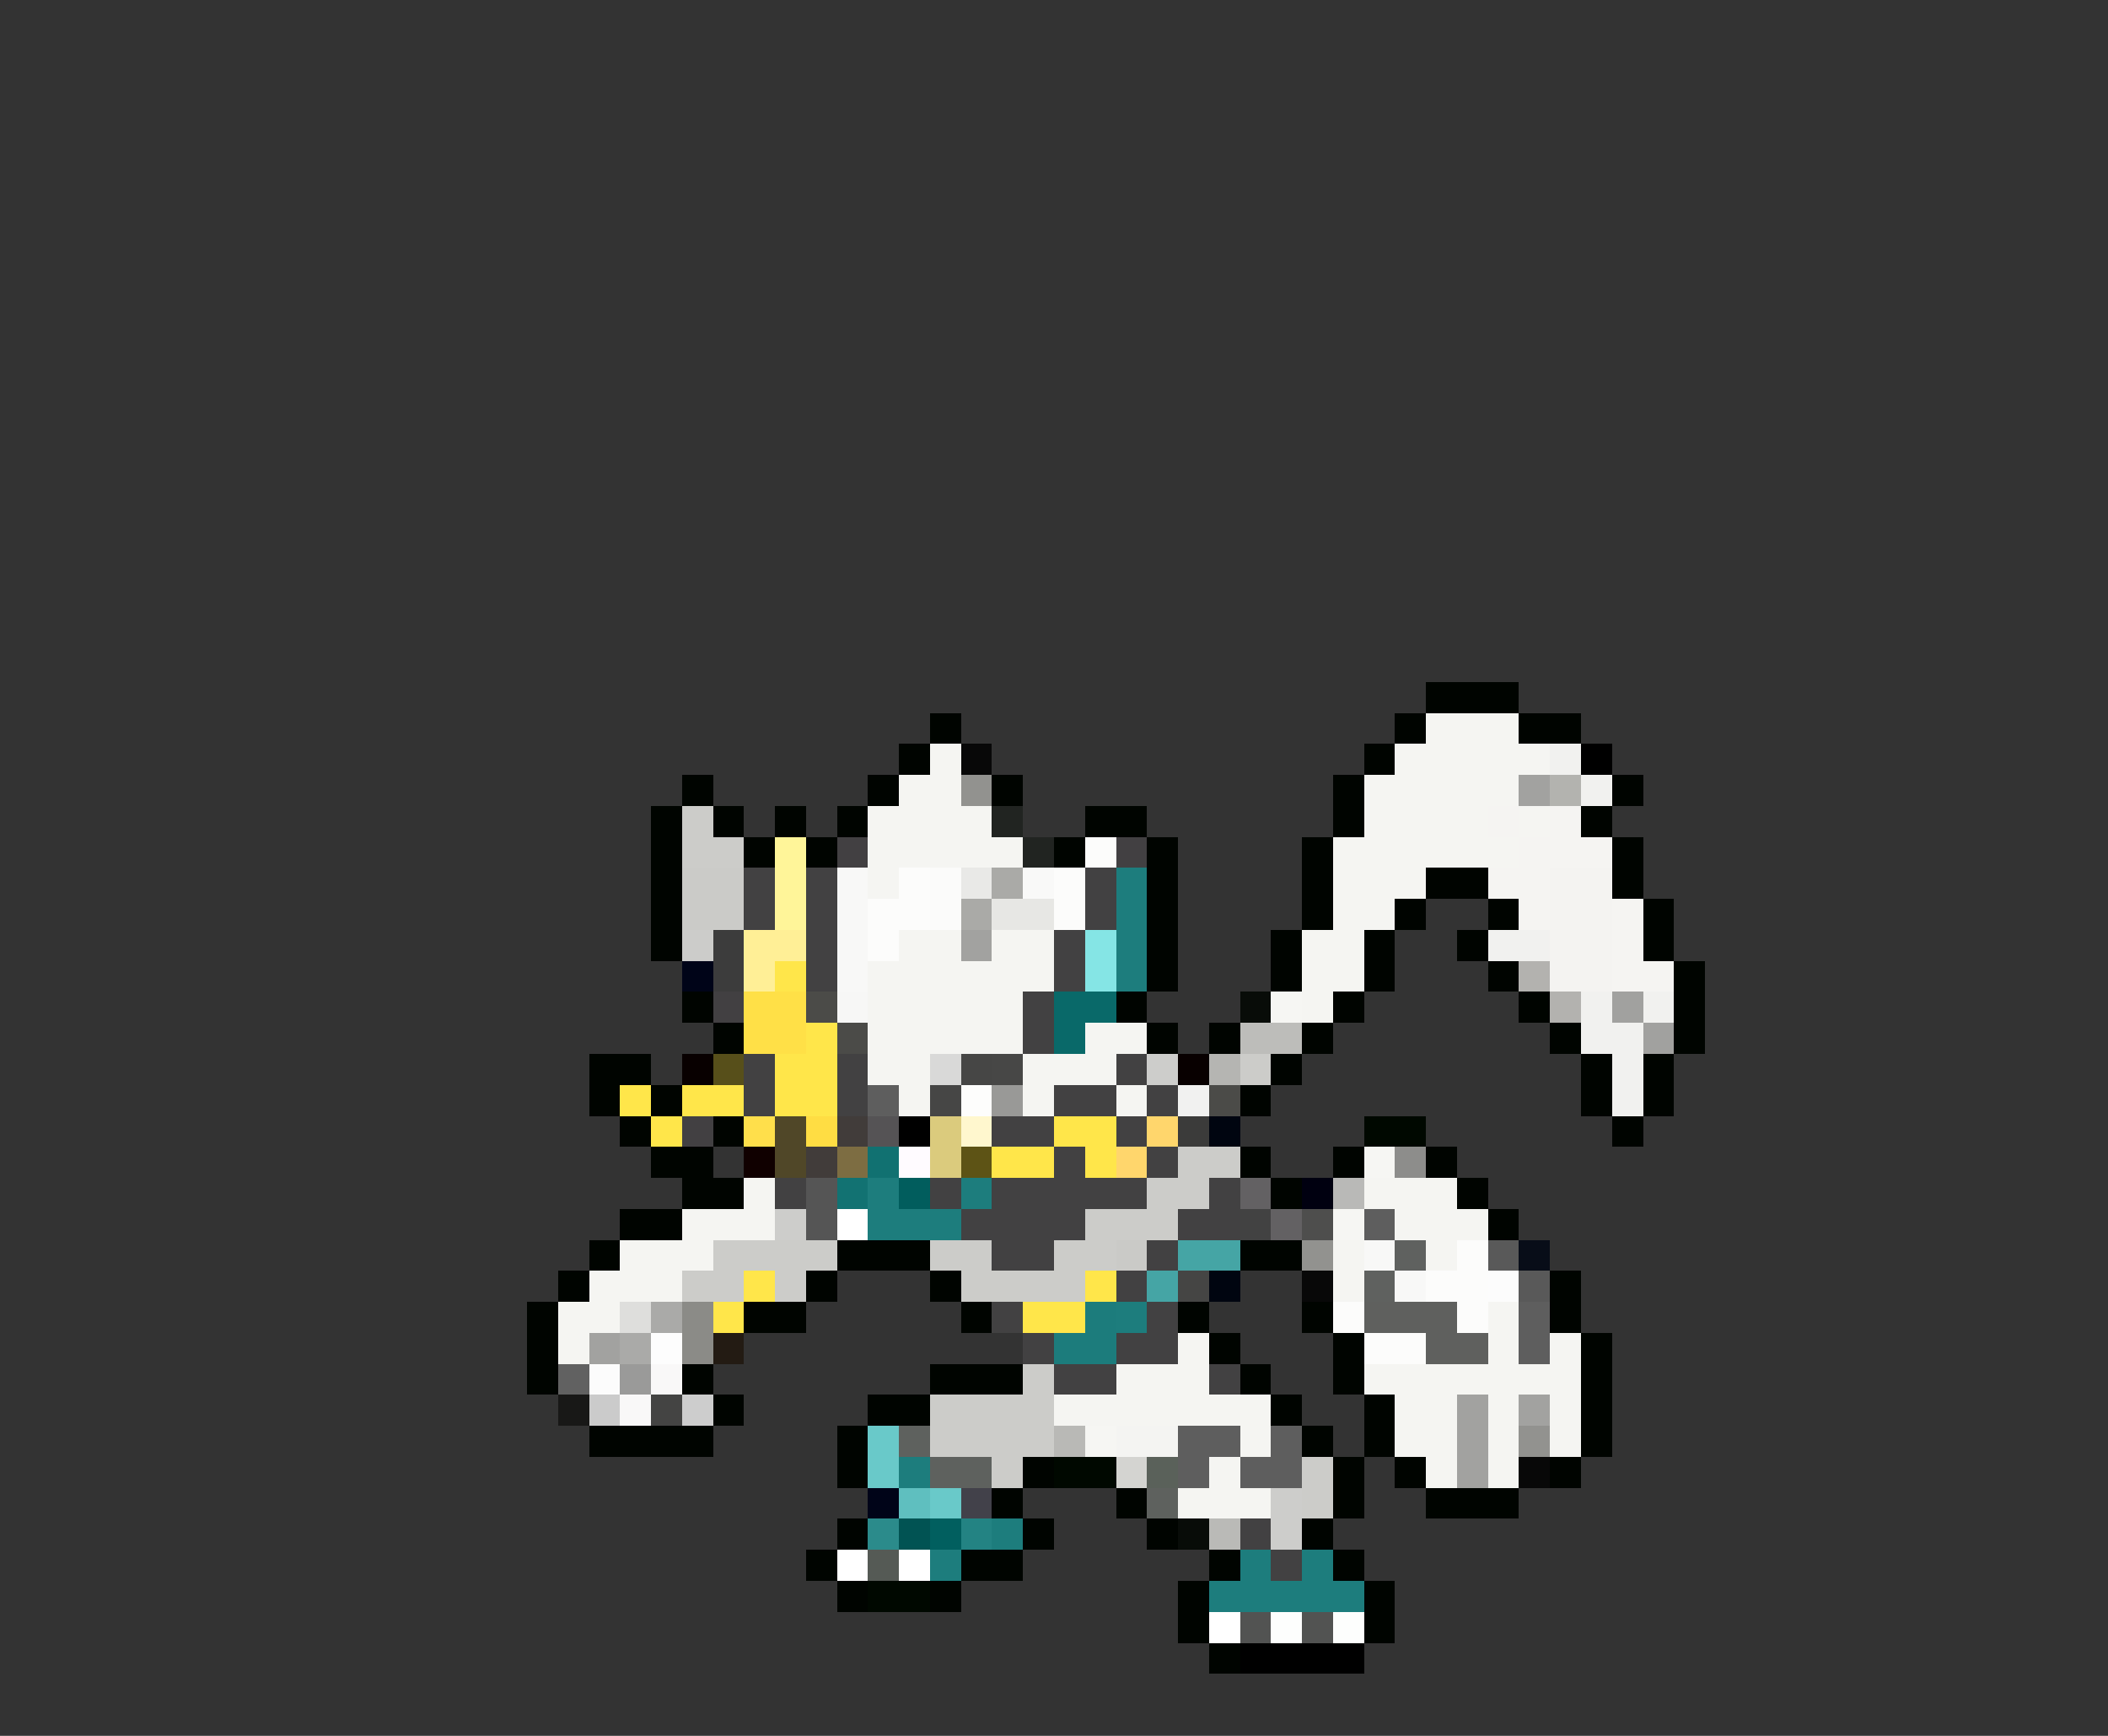 <svg xmlns="http://www.w3.org/2000/svg" viewBox="0 -0.5 68 56" shape-rendering="crispEdges">
<rect x="0" y="-0.5" width="68" height="56" fill="#333333" stroke="none"/>
<path stroke="#000400" d="M46 22h3M30 23h1M45 23h1M49 23h2M29 24h1M44 24h1M22 25h1M28 25h1M32 25h1M43 25h1M52 25h1M21 26h1M23 26h1M25 26h1M27 26h1M35 26h2M43 26h1M51 26h1M21 27h1M24 27h1M26 27h1M34 27h1M37 27h1M42 27h1M52 27h1M21 28h1M37 28h1M42 28h1M46 28h2M52 28h1M21 29h1M37 29h1M42 29h1M45 29h1M48 29h1M53 29h1M21 30h1M37 30h1M41 30h1M44 30h1M47 30h1M53 30h1M37 31h1M41 31h1M44 31h1M48 31h1M54 31h1M22 32h1M36 32h1M43 32h1M49 32h1M54 32h1M23 33h1M37 33h1M39 33h1M42 33h1M50 33h1M54 33h1M19 34h2M41 34h1M51 34h1M53 34h1M19 35h1M21 35h1M40 35h1M51 35h1M53 35h1M20 36h1M23 36h1M52 36h1M21 37h2M40 37h1M43 37h1M46 37h1M22 38h2M41 38h1M47 38h1M20 39h2M48 39h1M19 40h1M27 40h3M40 40h2M18 41h1M26 41h1M30 41h1M50 41h1M17 42h1M24 42h2M31 42h1M38 42h1M42 42h1M50 42h1M17 43h1M39 43h1M43 43h1M51 43h1M17 44h1M22 44h1M30 44h3M40 44h1M43 44h1M51 44h1M23 45h1M28 45h2M41 45h1M44 45h1M51 45h1M19 46h4M27 46h1M42 46h1M44 46h1M51 46h1M27 47h1M33 47h1M43 47h1M45 47h1M50 47h1M32 48h1M36 48h1M43 48h1M46 48h3M27 49h1M33 49h1M37 49h1M42 49h1M26 50h1M31 50h2M39 50h1M43 50h1M27 51h1M30 51h1M38 51h1M44 51h1M38 52h1M44 52h1M39 53h1" />
<path stroke="#f5f5f2" d="M46 23h3M30 24h1M45 24h5M29 25h2M44 25h5M28 26h4M44 26h4M49 26h1M28 27h5M43 27h6M28 28h1M43 28h3M43 29h2M29 30h2M32 30h2M42 30h2M28 31h6M42 31h2M28 32h5M42 32h1M28 33h5M35 33h2M28 34h2M33 34h3M29 35h1M33 35h1M36 35h1M24 38h1M44 38h3M22 39h3M45 39h3M20 40h3M43 40h1M46 40h1M19 41h3M43 41h1M18 42h2M48 42h1M18 43h1M38 43h1M48 43h1M50 43h1M36 44h3M44 44h7M34 45h7M45 45h2M48 45h1M50 45h1M40 46h1M45 46h2M48 46h1M50 46h1M39 47h1M46 47h1M48 47h1M38 48h3" />
<path stroke="#080808" d="M31 24h1M42 41h1M49 47h1" />
<path stroke="#f1f1ef" d="M50 24h1M51 25h1M48 30h2M51 32h1M53 32h1M51 33h2M52 34h1M52 35h1" />
<path stroke="#000000" d="M51 24h1M29 36h1M40 53h4" />
<path stroke="#92928f" d="M31 25h1M42 40h1M49 46h1" />
<path stroke="#a2a2a0" d="M49 25h1M31 30h1M19 43h1M47 45h1M49 45h1M47 46h1M47 47h1" />
<path stroke="#b3b3af" d="M50 25h1" />
<path stroke="#ccccc9" d="M22 26h1M22 27h2M40 34h1M38 37h2M37 38h2M35 39h3M23 40h4M30 40h2M34 40h2M22 41h2M25 41h1M31 41h4M33 44h1M30 45h4M30 46h4M32 47h1M42 47h1M42 48h1" />
<path stroke="#212421" d="M32 26h1M33 27h1" />
<path stroke="#f5f4f2" d="M48 26h1M50 26h1M49 27h3M48 28h2M49 29h1M52 29h1M52 30h1M52 31h2" />
<path stroke="#fff599" d="M25 27h1M25 28h1M25 29h1" />
<path stroke="#424042" d="M27 27h1M36 27h1M23 32h1M22 36h1" />
<path stroke="#fcfcfb" d="M35 27h1M29 28h1M34 28h1M28 29h2M34 29h1M28 30h1M47 40h1M46 41h2M43 42h1M47 42h1M44 43h2" />
<path stroke="#cbcbc8" d="M22 28h2M22 29h2" />
<path stroke="#424142" d="M24 28h1M26 28h1M35 28h1M24 29h1M26 29h1M35 29h1M26 30h1M34 30h1M26 31h1M34 31h1M33 32h1M33 33h1M24 34h1M27 34h1M36 34h1M24 35h1M27 35h1M34 35h2M37 35h1M32 36h2M36 36h1M34 37h1M37 37h1M25 38h1M30 38h1M32 38h5M39 38h1M31 39h4M38 39h2M32 40h2M37 40h1M36 41h1M32 42h1M37 42h1M33 43h1M36 43h2M34 44h2M39 44h1M40 49h1M41 50h1" />
<path stroke="#f8f8f7" d="M27 28h1M27 29h1M27 30h1M27 31h1M44 40h1M45 41h1" />
<path stroke="#fbfbfa" d="M30 28h1M30 29h1" />
<path stroke="#e9e9e7" d="M31 28h1" />
<path stroke="#aaaaa7" d="M32 28h1M31 29h1" />
<path stroke="#f9f9f8" d="M33 28h1" />
<path stroke="#1d7d7d" d="M36 28h1M36 29h1M36 30h1M36 31h1M28 38h1M31 38h1M28 39h3M36 42h1M29 47h1M32 49h1M30 50h1M40 50h1M42 50h1M39 51h5" />
<path stroke="#f4f3f1" d="M50 28h2M50 29h2M50 30h2M50 31h2" />
<path stroke="#e7e7e4" d="M32 29h2" />
<path stroke="#ccccca" d="M22 30h1" />
<path stroke="#3c3c3c" d="M23 30h1M23 31h1" />
<path stroke="#ffef96" d="M24 30h2M24 31h1" />
<path stroke="#85e5e5" d="M35 30h1M35 31h1" />
<path stroke="#000418" d="M22 31h1M28 48h1" />
<path stroke="#ffe64a" d="M25 31h1M26 33h1M25 34h2M20 35h1M22 35h2M25 35h2M21 36h1M34 36h2M32 37h2M35 37h1M24 41h1M35 41h1M23 42h1M33 42h2" />
<path stroke="#b3b2af" d="M49 31h1M50 32h1" />
<path stroke="#ffe047" d="M24 32h2M24 33h2" />
<path stroke="#4b4b48" d="M26 32h1M27 33h1M39 35h1" />
<path stroke="#f7f7f6" d="M27 32h1" />
<path stroke="#096969" d="M34 32h2M34 33h1" />
<path stroke="#080c08" d="M40 32h1M38 49h1" />
<path stroke="#f6f6f3" d="M41 32h1M44 37h1M43 39h1M35 46h1" />
<path stroke="#a1a19f" d="M52 32h1M53 33h1" />
<path stroke="#bdbdba" d="M40 33h2" />
<path stroke="#080000" d="M22 34h1M38 34h1" />
<path stroke="#574f1a" d="M23 34h1" />
<path stroke="#d9d9d8" d="M30 34h1" />
<path stroke="#464645" d="M31 34h1M30 35h1" />
<path stroke="#474746" d="M32 34h1" />
<path stroke="#cdcdcb" d="M37 34h1M25 39h1M41 48h1M41 49h1" />
<path stroke="#b5b5b2" d="M39 34h1" />
<path stroke="#5e5e5e" d="M28 35h1M44 39h1M49 42h1M49 43h1M38 46h2M41 46h1M38 47h1M40 47h2" />
<path stroke="#fdfdfc" d="M31 35h1" />
<path stroke="#999997" d="M32 35h1" />
<path stroke="#f1f1f0" d="M38 35h1" />
<path stroke="#ffdf4b" d="M24 36h1" />
<path stroke="#504728" d="M25 36h1M25 37h1" />
<path stroke="#ffdd43" d="M26 36h1" />
<path stroke="#413c3a" d="M27 36h1M26 37h1" />
<path stroke="#555355" d="M28 36h1" />
<path stroke="#dbcb7d" d="M30 36h1M30 37h1" />
<path stroke="#fff7ce" d="M31 36h1" />
<path stroke="#ffd66c" d="M37 36h1M36 37h1" />
<path stroke="#3b3b3a" d="M38 36h1" />
<path stroke="#000510" d="M39 36h1M39 41h1" />
<path stroke="#000800" d="M44 36h2M34 47h2M28 51h2" />
<path stroke="#100000" d="M24 37h1" />
<path stroke="#7d6d42" d="M27 37h1" />
<path stroke="#117171" d="M28 37h1" />
<path stroke="#fffbff" d="M29 37h1" />
<path stroke="#5d5315" d="M31 37h1" />
<path stroke="#8d8d8b" d="M45 37h1" />
<path stroke="#555555" d="M26 38h1M26 39h1" />
<path stroke="#127272" d="M27 38h1" />
<path stroke="#015d5d" d="M29 38h1" />
<path stroke="#636163" d="M40 38h1M41 39h1" />
<path stroke="#000010" d="M42 38h1" />
<path stroke="#b9b9b7" d="M43 38h1" />
<path stroke="#ffffff" d="M27 39h1M27 50h1M29 50h1M39 52h1" />
<path stroke="#424242" d="M40 39h1" />
<path stroke="#4e4e4d" d="M42 39h1" />
<path stroke="#cacac7" d="M36 40h1" />
<path stroke="#45a5a5" d="M38 40h2M37 41h1" />
<path stroke="#5f615f" d="M45 40h1M44 41h1" />
<path stroke="#595959" d="M48 40h1M49 41h1" />
<path stroke="#080d18" d="M49 40h1" />
<path stroke="#454544" d="M38 41h1" />
<path stroke="#fcfcfc" d="M48 41h1M19 44h1" />
<path stroke="#dededc" d="M20 42h1" />
<path stroke="#aaaaa8" d="M21 42h1M20 43h1" />
<path stroke="#8b8b87" d="M22 42h1M22 43h1" />
<path stroke="#1c7c7c" d="M35 42h1M34 43h2" />
<path stroke="#5f605e" d="M44 42h3M46 43h2" />
<path stroke="#fdfdfd" d="M21 43h1" />
<path stroke="#231b13" d="M23 43h1" />
<path stroke="#616161" d="M18 44h1" />
<path stroke="#9a9a99" d="M20 44h1" />
<path stroke="#f9f8f8" d="M21 44h1M20 45h1" />
<path stroke="#181817" d="M18 45h1" />
<path stroke="#cbcbcb" d="M19 45h1" />
<path stroke="#444443" d="M21 45h1" />
<path stroke="#cdcdcd" d="M22 45h1" />
<path stroke="#69c9c9" d="M28 46h1M28 47h1M30 48h1" />
<path stroke="#5e615e" d="M29 46h1M30 47h2M37 48h1" />
<path stroke="#b9b9b6" d="M34 46h1" />
<path stroke="#f4f4f2" d="M36 46h2" />
<path stroke="#d4d4d1" d="M36 47h1" />
<path stroke="#5a615a" d="M37 47h1" />
<path stroke="#5fbfbf" d="M29 48h1" />
<path stroke="#42414a" d="M31 48h1" />
<path stroke="#2b8b8b" d="M28 49h1" />
<path stroke="#015353" d="M29 49h1" />
<path stroke="#015f5f" d="M30 49h1" />
<path stroke="#238383" d="M31 49h1" />
<path stroke="#babab7" d="M39 49h1" />
<path stroke="#555a55" d="M28 50h1" />
<path stroke="#525352" d="M40 52h1M42 52h1" />
<path stroke="#fdfefd" d="M41 52h1M43 52h1" />
</svg>
